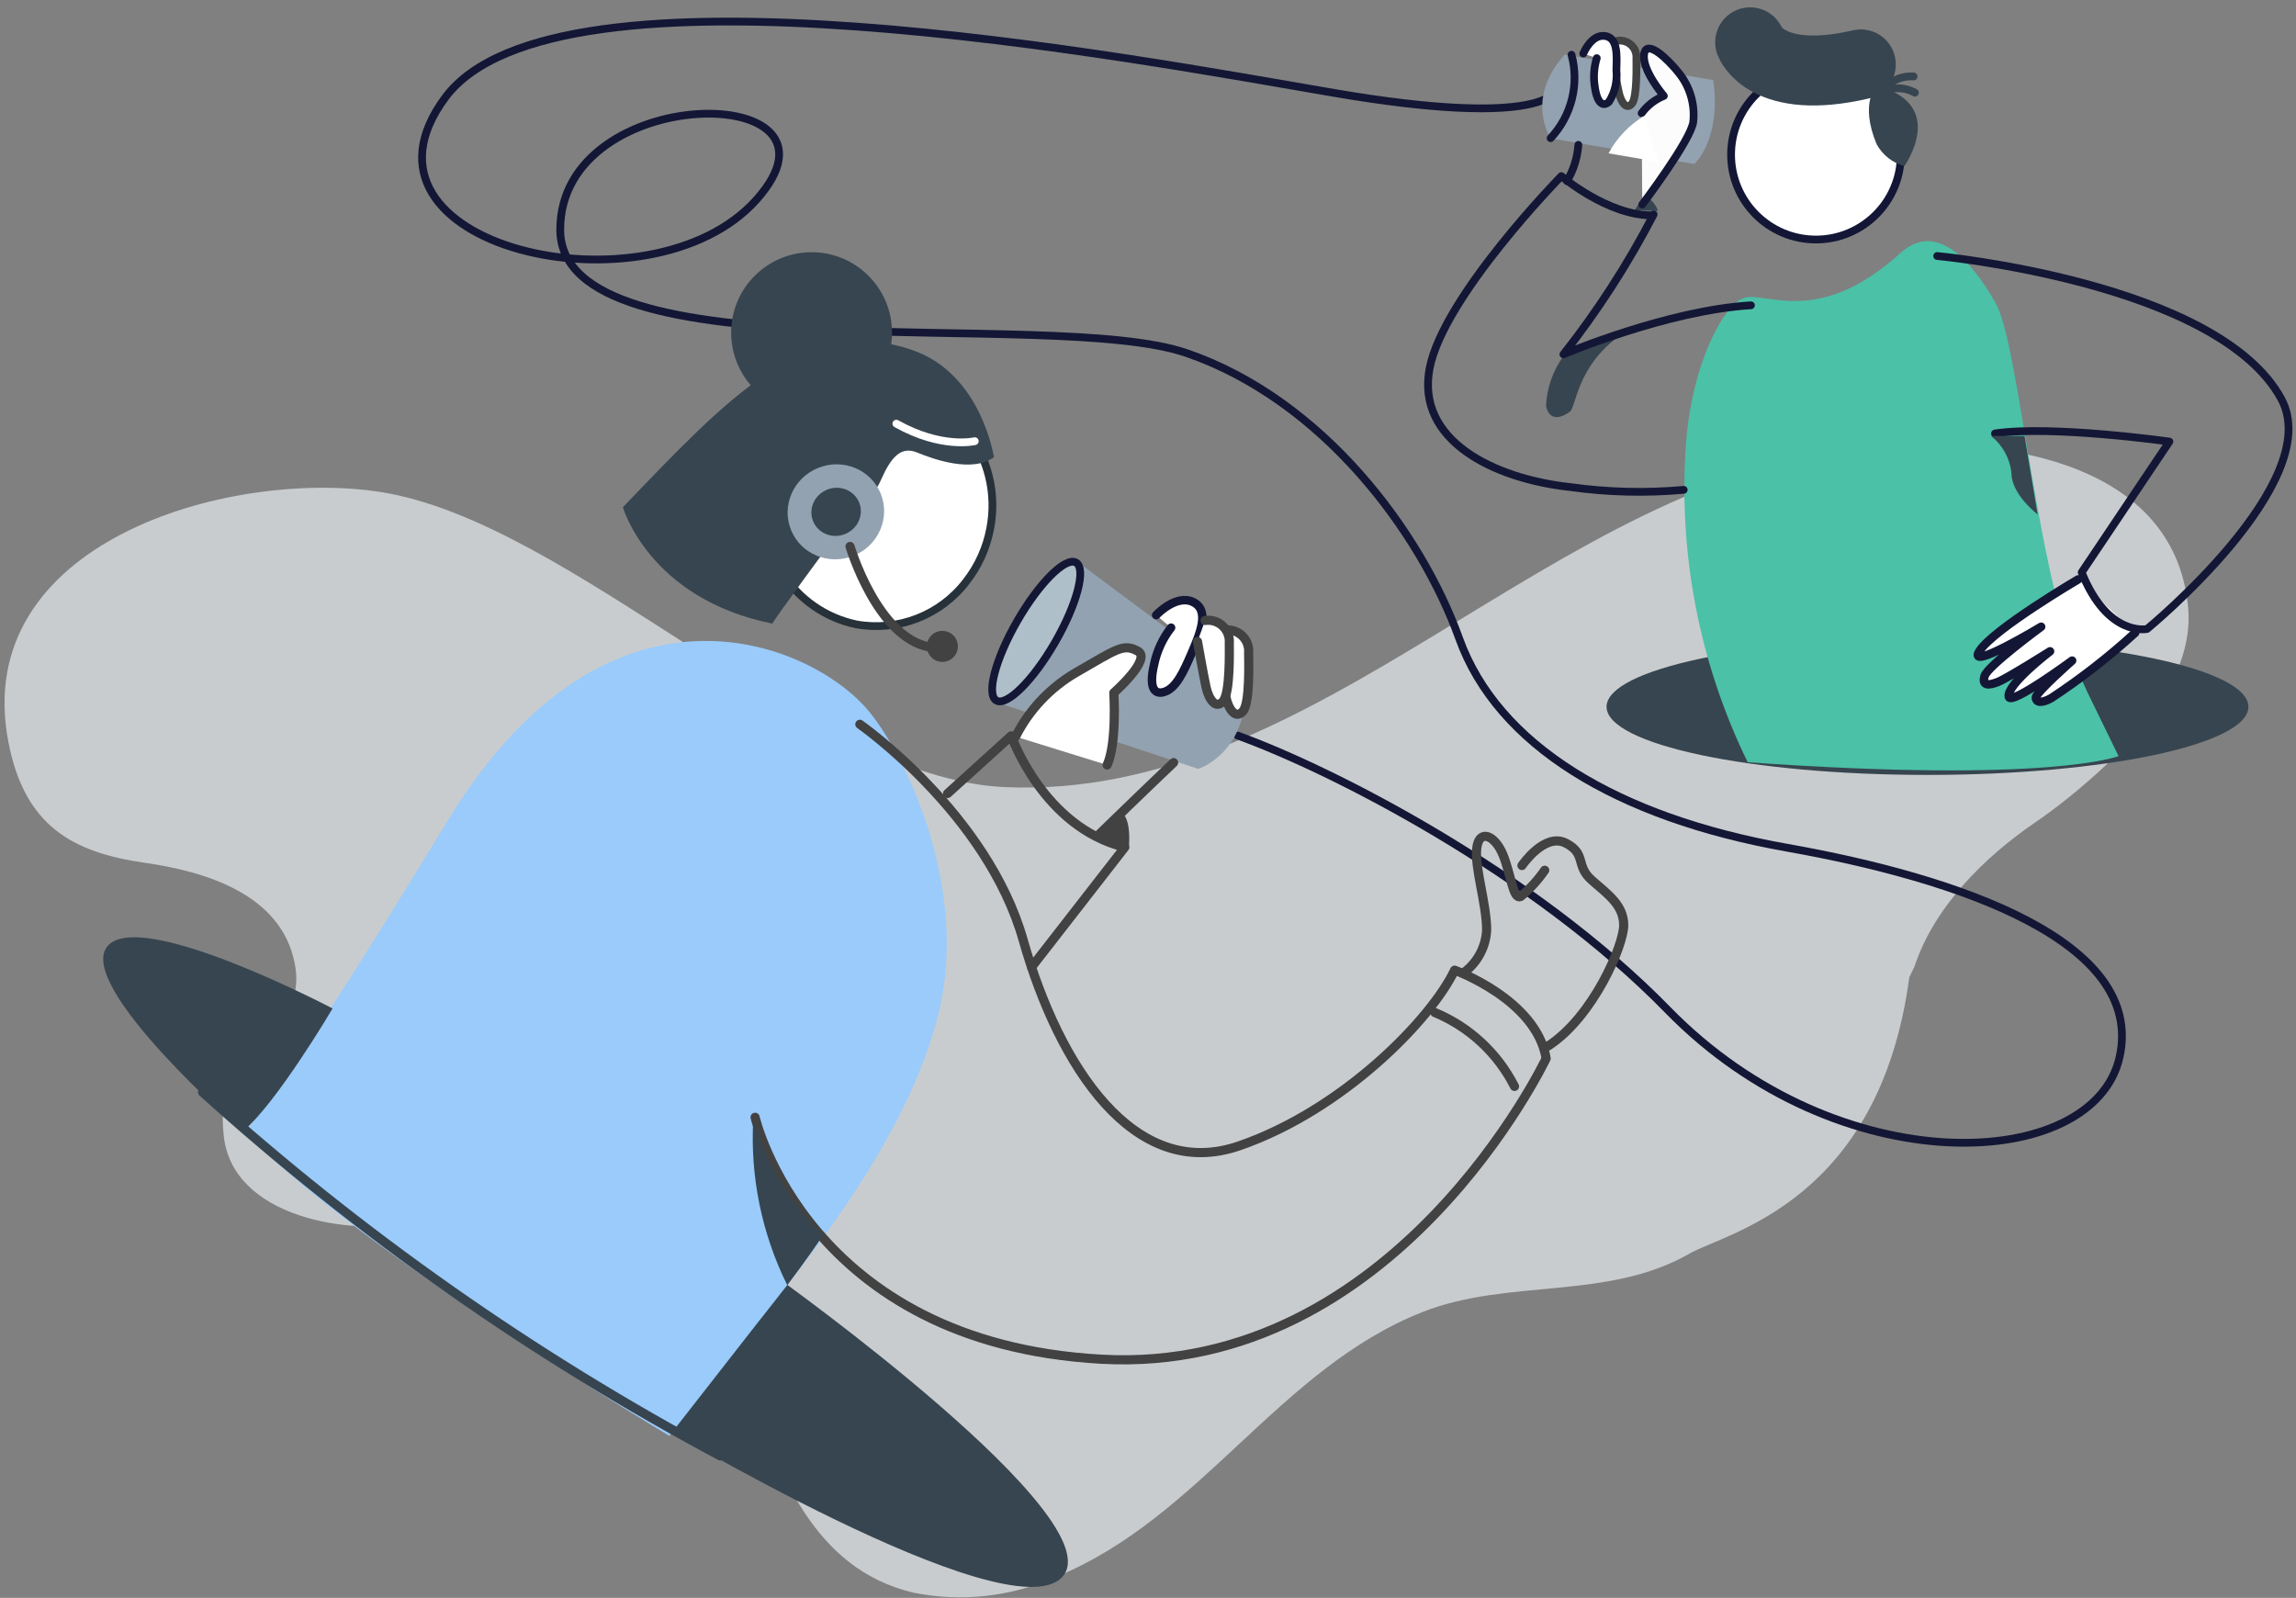 <?xml version="1.0" encoding="UTF-8"?>
<svg width="148px" height="103px" viewBox="0 0 148 103" version="1.1" xmlns="http://www.w3.org/2000/svg" xmlns:xlink="http://www.w3.org/1999/xlink">
    <rect x="0" y="0" width="148" height="103" fill="#808080" stroke="none"/>
    <title>C6E9EAAD-FCA7-44E6-88D9-F9B8F3F0F8B7</title>
    <g id="Nudges" stroke="none" stroke-width="1" fill="none" fill-rule="evenodd">
        <g id="Nudge-II" transform="translate(-772, -208)">
            <g id="Group" transform="translate(256, 196)">
                <g id="convo-copy" transform="translate(516, 13)">
                    <path d="M100.811,21.917 C100.112,22.86 99.71,23.99 99.657,25.163 C99.842,26.056 100.5,26.056 101.208,25.525 C101.646,25.188 101.629,22.01 105.49,19.97 C103.885,20.503 102.321,21.154 100.811,21.917 L100.811,21.917 Z" id="Path" fill="#374550" fill-rule="nonzero"></path>
                    <path d="M123.074,61.992 C121.136,76.5 111.273,78.456 108.912,79.804 C103.627,82.848 97.229,81.389 91.699,83.573 C82.426,87.223 77.368,96.883 68.02,100.668 C65.147,101.938 61.952,102.286 58.873,101.663 C52.366,100.112 50.241,93.848 48.058,88.302 C46.515,84.357 43.944,77.68 38.785,77.646 C33.626,77.613 31.401,76.711 26.613,77.79 C22.634,78.683 14.988,77.503 14.423,72.218 C14.103,69.191 14.997,69.057 16.615,66.823 C18.141,64.724 19.498,63.619 18.992,61.074 C18.107,56.623 13.218,55.173 9.34,54.616 C4.695,53.95 1.585,52.264 0.54,46.827 C-1.93,33.997 14.651,29.226 24.446,30.701 C36.872,32.598 52.13,49.137 64.724,49.736 C85.132,50.688 99.968,29.85 120.36,27.818 C127.947,27.068 140.111,28.282 141.047,38.145 C141.51,43.084 136.832,47.586 133.333,50.418 C132.575,51.025 131.808,51.599 131.057,52.104 C127.955,54.245 124.676,57.432 123.403,61.318" id="Path" fill="#EBEFF3" fill-rule="nonzero" opacity="0.68"></path>
                    <path d="M106.131,11.633 C106.131,11.633 106.78,12.139 106.864,12.594 L105.372,12.552 C105.564,12.2 105.822,11.888 106.131,11.633 L106.131,11.633 Z" id="Path" fill="#374550" fill-rule="nonzero"></path>
                    <path d="M72.353,51.421 C72.353,51.421 72.917,51.759 72.766,53.63 C72.047,53.539 71.35,53.319 70.709,52.981 L72.353,51.421 Z" id="Path" fill="#424242" fill-rule="nonzero"></path>
                    <path d="M100.112,5.007 C100.112,5.007 99.016,7.207 86.101,5.007 C73.187,2.807 35.843,-4.333 28.703,5.285 C21.563,14.904 41.887,19.565 48.758,11.878 C55.628,4.19 36.113,4.181 36.113,13.8 C36.113,23.418 67.699,18.739 76.483,21.757 C85.267,24.775 91.589,33.298 94.059,40.159 C96.529,47.021 104.225,51.7 115.209,53.647 C126.193,55.594 138.282,59.683 136.629,67.135 C134.977,74.586 118.505,75.37 107.521,64.117 C98.822,55.198 85.823,48.598 79.779,46.414" id="Path" stroke="#131735" stroke-width="0.5" stroke-linecap="round" stroke-linejoin="round"></path>
                    <path d="M41.862,90.485 C41.862,90.485 65.002,104.386 68.466,100.66 C71.931,96.934 49.988,81.271 49.988,81.271 L41.862,90.485 Z" id="Path" fill="#374550" fill-rule="nonzero"></path>
                    <g id="ddhSH9" transform="translate(15.174, 39.62)" fill="#9ACBFA" fill-rule="nonzero">
                        <path d="M0.624,32.353 C0.624,32.353 3.372,29.251 13.656,12.324 C23.94,-4.603 36.931,0.691 40.724,5.1 C43.16,7.941 47.316,16.531 45.335,24.665 C43.354,32.8 36.762,40.682 33.466,44.897 C30.17,49.112 27.97,51.936 27.97,51.936 C27.97,51.936 7.663,39.822 0.624,32.353 Z" id="Path"></path>
                    </g>
                    <path d="M55.426,45.689 C55.426,45.689 63.636,51.421 65.954,59.598 C68.273,67.775 73.12,75.185 79.863,72.867 C86.607,70.549 92.289,64.656 93.764,61.537 C93.764,61.537 99.033,63.434 99.665,67.227 C99.665,67.227 89.971,87.661 71.004,86.616 C52.037,85.57 48.673,71.021 48.673,71.021" id="Path" stroke="#424242" stroke-width="0.59" stroke-linecap="round" stroke-linejoin="round"></path>
                    <path d="M49.398,30.347 C48.546,34.406 51.141,38.389 55.198,39.249 C57.892,39.727 60.628,38.66 62.287,36.484 C63.068,35.483 63.597,34.309 63.83,33.061 C64.261,30.835 63.704,28.532 62.304,26.748 C61.239,25.403 59.725,24.487 58.039,24.168 C56.074,23.842 54.059,24.309 52.439,25.468 C50.818,26.627 49.725,28.382 49.398,30.347 Z" id="Path" stroke="#273139" stroke-width="0.5" fill="#FFFFFF" fill-rule="nonzero" stroke-linecap="round" stroke-linejoin="round"></path>
                    <path d="M64.066,28.467 C64.066,28.467 63.274,23.123 58.848,21.58 C51.944,19.169 46.962,24.606 40.151,31.696 C40.151,31.696 41.837,37.597 49.786,39.198 C49.955,38.844 53.63,33.862 53.63,33.862 C52.882,33.669 52.232,33.203 51.809,32.556 C51.459,31.703 51.705,30.722 52.416,30.136 C53.554,29.293 54.608,30.372 55.114,30.811 C55.476,31.131 56.159,31.359 56.8,29.909 C57.44,28.459 58.081,27.742 59.126,28.172 C60.172,28.602 62.675,29.504 64.066,28.467 Z" id="Path" fill="#374550" fill-rule="nonzero"></path>
                    <path d="M62.835,27.439 C62.835,27.439 60.703,27.953 57.778,26.309" id="Path" stroke="#FFFFFF" stroke-width="0.5" stroke-linecap="round" stroke-linejoin="round"></path>
                    <ellipse id="Oval" fill="#92A2B1" fill-rule="nonzero" transform="translate(53.88, 31.992) rotate(-21.97) translate(-53.88, -31.992) " cx="53.88" cy="31.992" rx="3.119" ry="3.052"></ellipse>
                    <circle id="Oval" fill="#374550" fill-rule="nonzero" cx="52.315" cy="20.442" r="5.184"></circle>
                    <path d="M61.082,50.149 L65.187,46.431 C65.187,46.431 67.244,52.332 72.504,53.613 L66.494,61.343" id="Path" stroke="#424242" stroke-width="0.59" stroke-linecap="round" stroke-linejoin="round"></path>
                    <path d="M15.637,71.94 C15.637,71.94 4.864,62.574 6.912,60.011 C8.961,57.449 21.437,64.007 21.437,64.007 C21.437,64.007 17.82,70.144 15.637,71.94 Z" id="Path" fill="#374550" fill-rule="nonzero"></path>
                    <path d="M13.058,69.402 C23.184,78.545 34.388,86.418 46.423,92.845" id="Path" stroke="#374550" stroke-width="0.59" stroke-linecap="round" stroke-linejoin="round"></path>
                    <ellipse id="Oval" fill="#374550" fill-rule="nonzero" transform="translate(53.896, 31.994) rotate(-21.97) translate(-53.896, -31.994) " cx="53.896" cy="31.994" rx="1.602" ry="1.543"></ellipse>
                    <path d="M54.793,34.225 C54.793,34.225 56.547,40.126 59.936,40.707" id="Path" stroke="#424242" stroke-width="0.59" stroke-linecap="round" stroke-linejoin="round"></path>
                    <ellipse id="Oval" fill="#424242" fill-rule="nonzero" cx="60.745" cy="40.665" rx="1" ry="1"></ellipse>
                    <ellipse id="Oval" fill="#374550" fill-rule="nonzero" cx="124.246" cy="44.56" rx="20.687" ry="4.392"></ellipse>
                    <circle id="Oval" stroke="#131735" stroke-width="0.5" fill="#FFFFFF" fill-rule="nonzero" stroke-linecap="round" stroke-linejoin="round" cx="117.056" cy="8.969" r="5.471"></circle>
                    <path d="M112.815,1.728 C112.815,1.728 113.878,4.56 119.947,3.153" id="Path" stroke="#374550" stroke-width="4.51" stroke-linecap="round" stroke-linejoin="round"></path>
                    <path d="M120.967,4.535 C120.967,4.535 119.846,5.606 120.967,8.295 C121.347,8.989 121.992,9.499 122.754,9.711 C122.754,9.711 125.603,5.724 120.967,4.535 Z" id="Path" fill="#374550" fill-rule="nonzero"></path>
                    <path d="M121.136,5.142 C121.576,4.341 122.44,3.868 123.353,3.928" id="Path" stroke="#374550" stroke-width="0.5" stroke-linecap="round" stroke-linejoin="round"></path>
                    <path d="M120.908,5.151 C121.645,4.605 122.631,4.536 123.437,4.974" id="Path" stroke="#374550" stroke-width="0.5" stroke-linecap="round" stroke-linejoin="round"></path>
                    <path d="M112.655,48.134 C109.513,41.7 108.145,34.544 108.693,27.405 C109.089,22.474 111.087,18.588 112.47,18.191 C113.852,17.795 117.233,20.097 122.493,15.317 C124.802,13.218 127.062,15.772 128.638,18.537 C130.214,21.302 131.251,36.653 134.539,43.59 L136.562,47.738 C136.562,47.738 132.187,49.516 112.655,48.134 Z" id="Path" fill="#4BC1A7" fill-rule="nonzero"></path>
                    <path d="M106.594,12.822 C104.944,16.005 102.997,19.025 100.778,21.841 C100.778,21.841 107.471,19.001 112.866,18.68" id="Path" stroke="#131735" stroke-width="0.5" stroke-linecap="round" stroke-linejoin="round"></path>
                    <path d="M133.957,36.349 C133.957,36.349 128.562,39.519 127.61,40.943 C126.657,42.368 131.572,39.401 131.572,39.401 C131.572,39.401 128.124,41.93 127.93,42.57 C127.736,43.211 128.166,43.202 128.773,42.966 C129.38,42.73 132.145,40.985 132.145,40.985 C132.145,40.985 129.312,43.143 129.489,43.919 C129.616,44.492 133.569,41.584 133.569,41.584 C133.569,41.584 131.234,43.641 131.234,43.961 C131.234,44.281 131.588,44.357 132.221,44.003 C134.134,42.745 135.944,41.335 137.633,39.788" id="Path" stroke="#131735" stroke-width="0.548" fill="#FFFFFF" fill-rule="nonzero" stroke-linecap="round" stroke-linejoin="round"></path>
                    <path d="M108.533,30.575 C106.101,30.794 103.652,30.735 101.233,30.398 C96.242,29.858 91.26,27.371 92.154,22.735 C93.048,18.099 100.643,10.352 100.643,10.352 C100.643,10.352 103.619,12.881 106.459,12.881" id="Path" stroke="#131735" stroke-width="0.5" stroke-linecap="round" stroke-linejoin="round"></path>
                    <path d="M104.032,8.615 L99.952,7.916 C99.952,7.916 98.266,5.387 100.862,2.52 L110.43,4.164 C110.43,4.164 111.07,7.536 109.233,9.568 L106.704,9.163" id="Path" fill="#92A2B1" fill-rule="nonzero"></path>
                    <path d="M105.861,12.181 C105.861,12.181 108.997,8.042 109.148,6.853 C109.267,5.709 108.924,4.565 108.196,3.675 C107.564,2.883 106.139,1.458 105.979,2.487 C105.819,3.515 107.252,5.184 107.252,5.184 C106.679,5.414 106.183,5.799 105.819,6.297" id="Path" stroke="#131735" stroke-width="0.5" fill="#FCFCFC" fill-rule="nonzero" stroke-linecap="round" stroke-linejoin="round"></path>
                    <path d="M101.3,2.529 C101.812,4.434 101.302,6.469 99.952,7.907" id="Path" stroke="#131735" stroke-width="0.5" stroke-linecap="round" stroke-linejoin="round"></path>
                    <path d="M94.413,61.655 C95.256,61.005 95.773,60.02 95.829,58.958 C95.829,57.272 95.054,54.979 95.189,53.698 C95.324,52.416 96.344,52.804 96.875,54.085 C97.406,55.367 97.524,57.036 98.03,56.783 C98.619,56.294 99.138,55.727 99.572,55.097" id="Path" stroke="#424242" stroke-width="0.59" stroke-linecap="round" stroke-linejoin="round"></path>
                    <path d="M98.105,54.793 C98.105,54.793 99.555,52.652 100.921,53.343 C102.287,54.035 101.528,54.793 102.607,55.738 C103.686,56.682 104.664,57.364 104.664,58.646 C104.664,59.927 102.7,64.547 99.791,66.426" id="Path" stroke="#424242" stroke-width="0.59" stroke-linecap="round" stroke-linejoin="round"></path>
                    <path d="M64.479,44.349 L77.25,48.564 C77.25,48.564 80.403,47.535 80.268,43.278 L69.554,35.287" id="Path" fill="#92A2B1" fill-rule="nonzero"></path>
                    <path d="M65.465,46.482 C66.33,44.773 67.667,43.348 69.318,42.376 C72.007,40.834 72.395,40.463 73.339,40.969 C74.283,41.474 71.796,43.658 71.796,43.658 C71.796,43.658 72.007,46.895 71.366,48.311" id="Path" stroke="#424242" stroke-width="0.59" fill="#FFFFFF" fill-rule="nonzero" stroke-linecap="round" stroke-linejoin="round"></path>
                    <ellipse id="Oval" stroke="#131735" stroke-width="0.5" fill="#AFBFC9" fill-rule="nonzero" stroke-linecap="round" stroke-linejoin="round" transform="translate(66.794, 39.711) rotate(-60) translate(-66.794, -39.711) " cx="66.794" cy="39.711" rx="5.134" ry="1.399"></ellipse>
                    <path d="M124.87,15.502 C124.87,15.502 142.985,17.188 147.057,24.724 C149.94,30.077 138.4,39.544 138.4,39.544 C138.4,39.544 135.871,40.092 134.185,35.894 L139.841,27.464 C139.841,27.464 132.254,26.394 128.596,26.941" id="Path" stroke="#131735" stroke-width="0.5" stroke-linecap="round" stroke-linejoin="round"></path>
                    <path d="M78.473,40.994 C78.473,40.994 78.843,43.101 79.02,43.927 C79.198,44.754 79.661,45.386 80.125,44.838 C80.588,44.29 80.487,41.542 80.487,41.087 C80.523,40.671 80.366,40.262 80.062,39.976 C79.758,39.69 79.34,39.559 78.928,39.62" id="Path" stroke="#424242" stroke-width="0.59" fill="#FFFFFF" fill-rule="nonzero" stroke-linecap="round" stroke-linejoin="round"></path>
                    <path d="M74.527,38.65 C74.527,38.65 75.809,37.276 76.905,37.807 C78,38.339 77.36,39.822 76.812,41.103 C76.264,42.385 75.809,43.304 75.126,43.573 C74.443,43.843 74.022,43.388 74.393,41.837 C74.569,40.97 74.944,40.157 75.488,39.46" id="Path" stroke="#131735" stroke-width="0.548" fill="#FFFFFF" fill-rule="nonzero" stroke-linecap="round" stroke-linejoin="round"></path>
                    <path d="M77.191,40.353 C77.191,40.353 77.562,42.461 77.739,43.278 C77.916,44.096 78.38,44.745 78.843,44.197 C79.307,43.649 79.24,40.901 79.24,40.463 C79.275,40.047 79.118,39.638 78.815,39.352 C78.511,39.067 78.093,38.935 77.68,38.996" id="Path" stroke="#424242" stroke-width="0.59" fill="#FFFFFF" fill-rule="nonzero" stroke-linecap="round" stroke-linejoin="round"></path>
                    <path d="M70.894,52.737 C70.894,52.737 74.098,49.626 75.649,48.159" id="Path" stroke="#424242" stroke-width="0.59" fill="#FFFFFF" fill-rule="nonzero" stroke-linecap="round" stroke-linejoin="round"></path>
                    <path d="M48.555,71.139 C48.347,74.837 49.102,78.526 50.747,81.844 C50.747,81.844 52.028,80.159 53.04,78.641 C50.917,76.574 49.371,73.987 48.555,71.139 L48.555,71.139 Z" id="Path" fill="#374550" fill-rule="nonzero"></path>
                    <path d="M92.491,64.268 C94.715,65.194 96.535,66.883 97.625,69.031" id="Path" stroke="#424242" stroke-width="0.59" stroke-linecap="round" stroke-linejoin="round"></path>
                    <path d="M103.922,2.689 C103.922,2.689 104.209,4.324 104.352,4.965 C104.495,5.606 104.849,6.103 105.195,5.682 C105.54,5.26 105.481,3.153 105.481,2.765 C105.508,2.442 105.386,2.124 105.149,1.903 C104.913,1.681 104.588,1.58 104.268,1.627" id="Path" stroke="#424242" stroke-width="0.5" fill="#FFFFFF" fill-rule="nonzero" stroke-linecap="round" stroke-linejoin="round"></path>
                    <path d="M102.059,2.453 C102.059,2.453 102.556,1.222 103.425,1.315 C104.293,1.408 104.225,2.529 104.192,3.515 C104.266,4.229 104.1,4.947 103.72,5.555 C103.366,5.901 102.953,5.715 102.801,4.594 C102.7,3.977 102.744,3.346 102.927,2.748" id="Path" stroke="#131735" stroke-width="0.5" fill="#FFFFFF" fill-rule="nonzero" stroke-linecap="round" stroke-linejoin="round"></path>
                    <path d="M101.739,8.337 C101.682,9.162 101.431,9.963 101.005,10.672" id="Path" stroke="#131735" stroke-width="0.5" fill="#FCFCFC" fill-rule="nonzero" stroke-linecap="round" stroke-linejoin="round"></path>
                    <path d="M128.335,27.102 C129.087,27.687 129.565,28.556 129.658,29.504 C129.658,30.878 131.344,32.16 131.344,32.16 L130.501,27.102 L128.335,27.102 Z" id="Path" fill="#374550" fill-rule="nonzero"></path>
                    <path d="M105.996,6.466 C105.021,7.048 104.223,7.884 103.686,8.885 L106.889,9.433 L105.996,6.466 Z" id="Path" fill="#FFFFFF" fill-rule="nonzero"></path>
                </g>
            </g>
        </g>
    </g>
</svg>